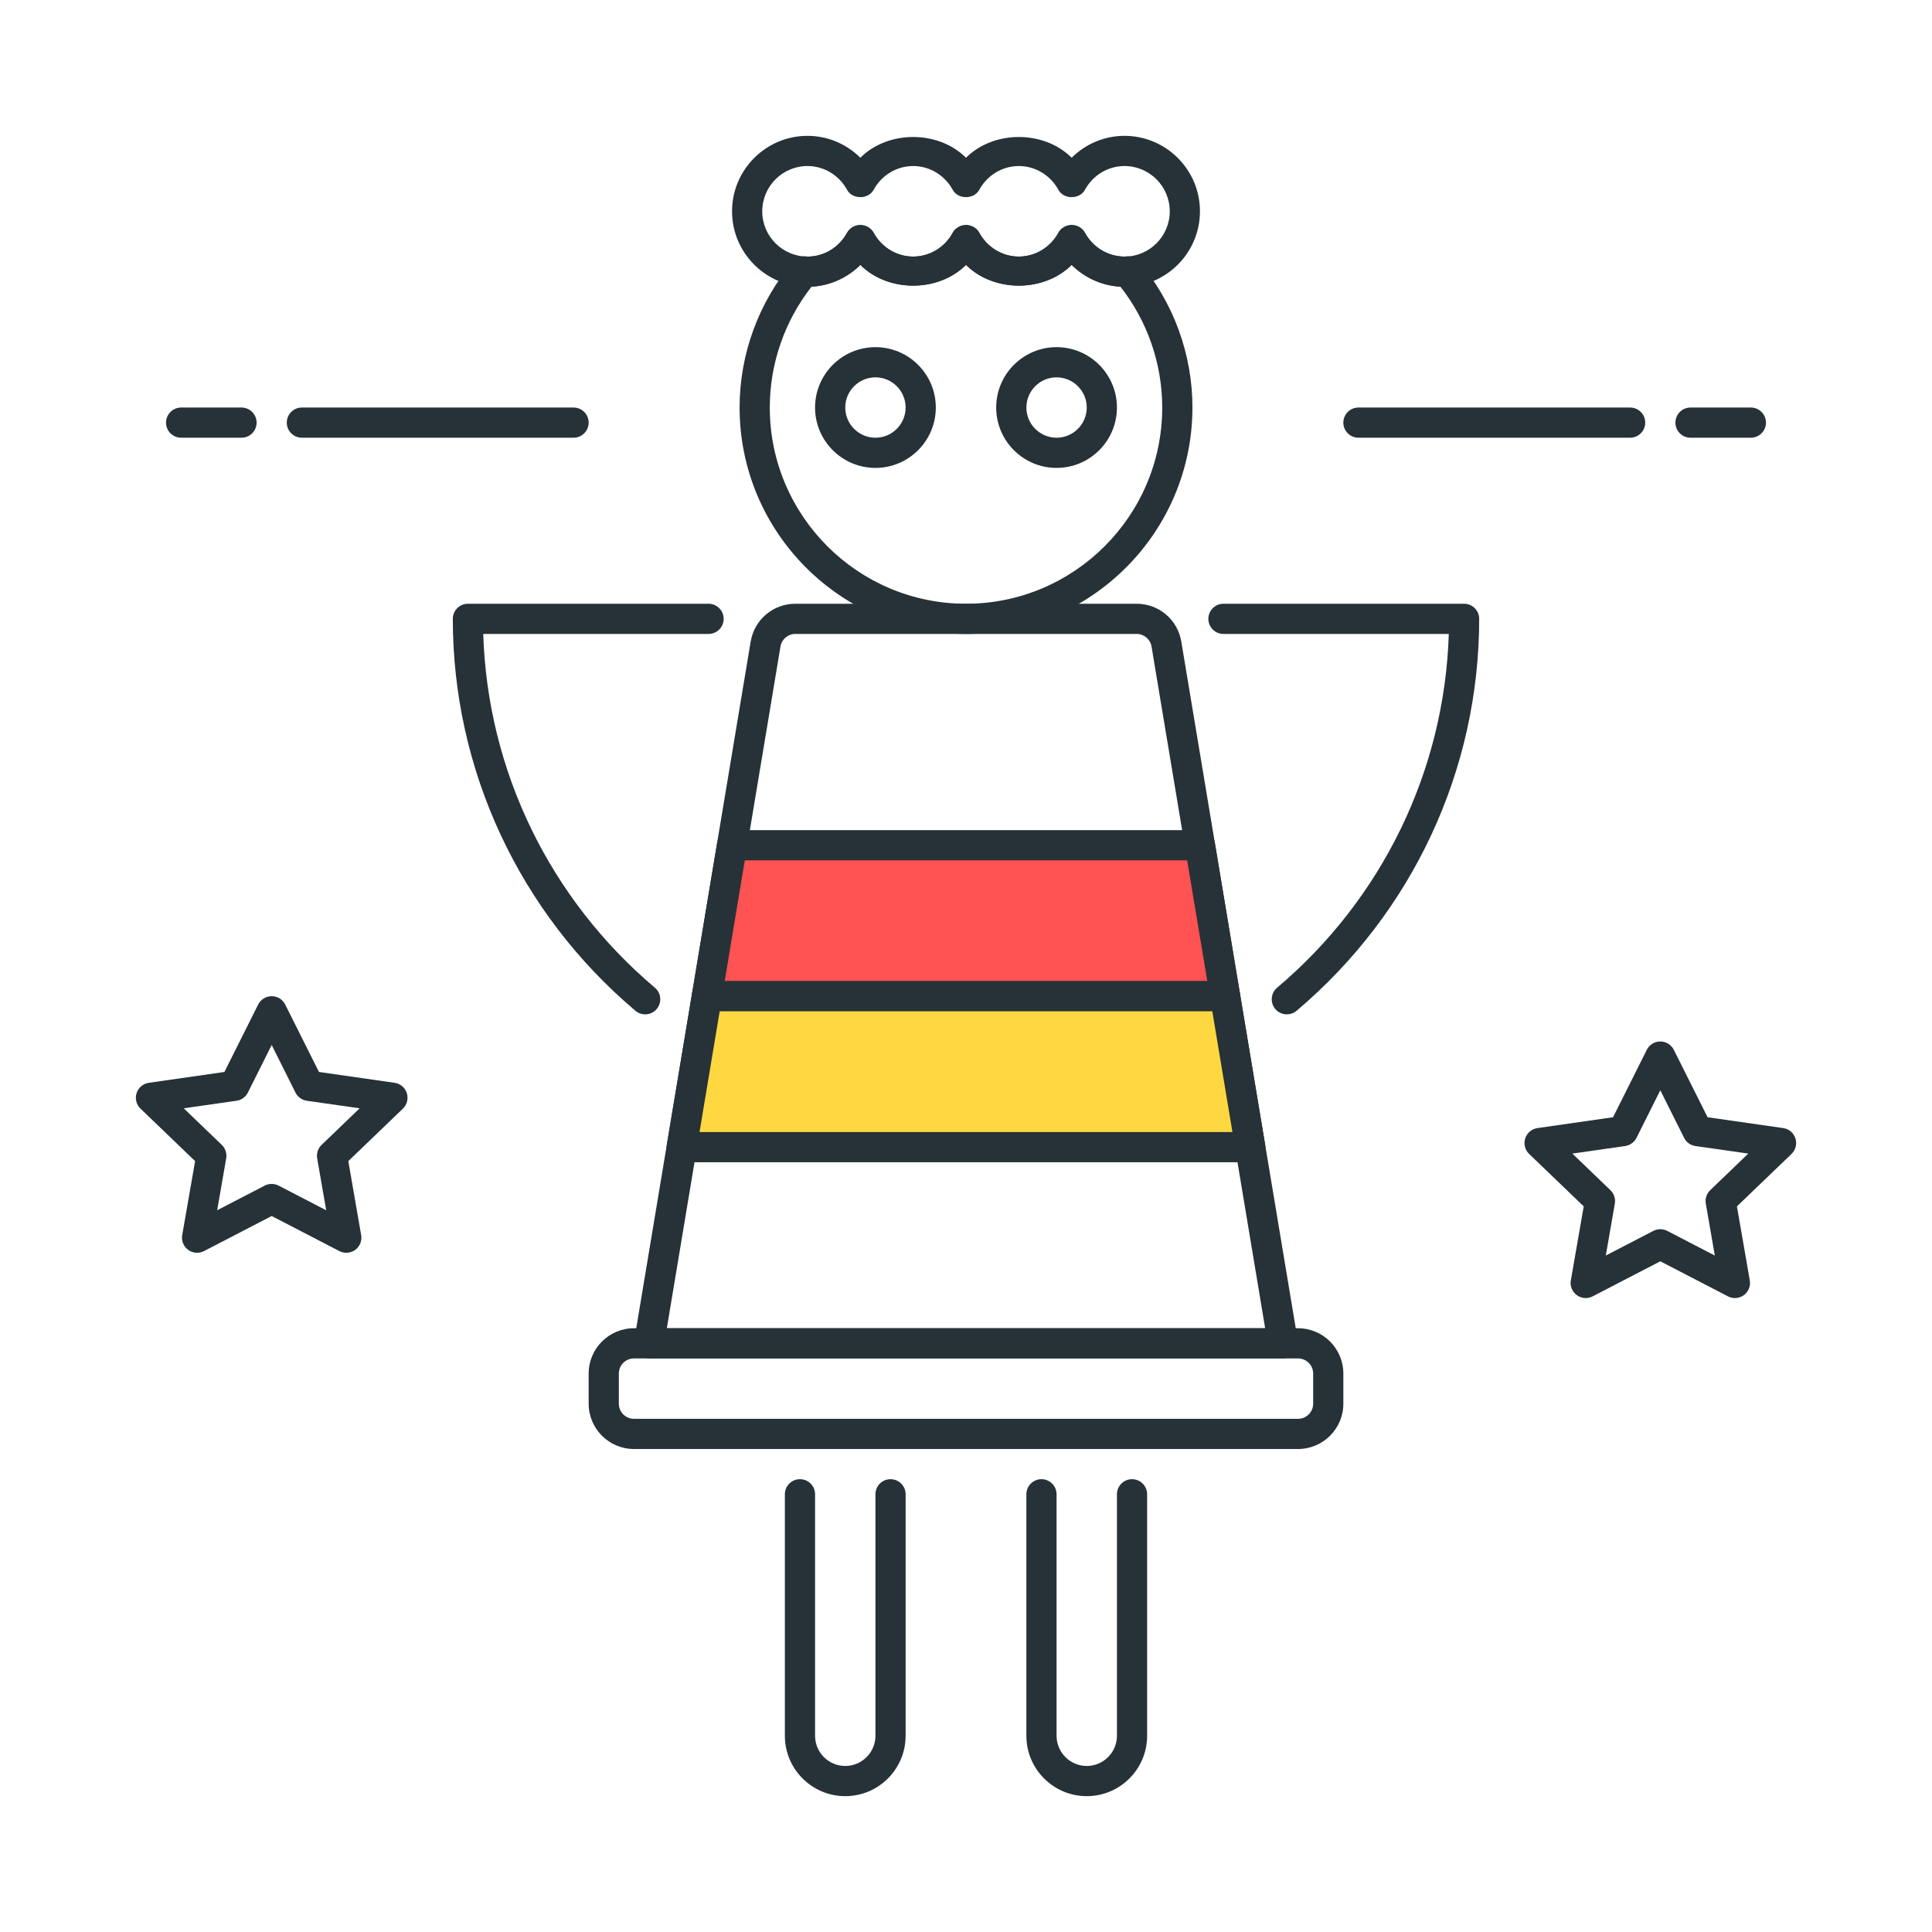<?xml version="1.0" encoding="utf-8"?>
<!-- Generator: Adobe Illustrator 22.0.0, SVG Export Plug-In . SVG Version: 6.00 Build 0)  -->
<svg version="1.1" id="Layer_1" xmlns="http://www.w3.org/2000/svg" xmlns:xlink="http://www.w3.org/1999/xlink" x="0px" y="0px"
	 viewBox="0 0 64 64" style="enable-background:new 0 0 64 64;" xml:space="preserve">
<style type="text/css">
	.st0{fill:#263238;}
	.st1{fill:#FFD740;}
	.st2{fill:#40C4FF;}
	.st3{fill:#FF5252;}
	.st4{fill:#4FC3F7;}
	.st5{fill:#FFFFFF;}
	.st6{fill:#4DB6AC;}
	.st7{fill:#FFCA28;}
	.st8{fill:#37474F;}
</style>
<g>
	<g>
		<g>
			<path class="st0" d="M42.5,45h-21c-0.147,0-0.287-0.064-0.381-0.177c-0.095-0.112-0.136-0.26-0.112-0.405l3.86-23.165
				C24.989,20.527,25.611,20,26.347,20h11.306c0.736,0,1.358,0.527,1.479,1.253l3.861,23.165c0.024,0.145-0.017,0.293-0.112,0.405
				C42.787,44.936,42.647,45,42.5,45z M22.09,44H41.91l-3.764-22.583C38.105,21.176,37.898,21,37.653,21H26.347
				c-0.245,0-0.453,0.176-0.493,0.418L22.09,44z"/>
		</g>
	</g>
	<g>
		<g>
			<path class="st0" d="M42.628,33.602c-0.143,0-0.284-0.06-0.382-0.177c-0.178-0.211-0.152-0.526,0.059-0.705
				c3.491-2.949,5.546-7.197,5.688-11.72h-7.465c-0.276,0-0.5-0.224-0.5-0.5s0.224-0.5,0.5-0.5H48.5c0.276,0,0.5,0.224,0.5,0.5
				c0,5.003-2.205,9.736-6.05,12.984C42.856,33.563,42.742,33.602,42.628,33.602z"/>
		</g>
	</g>
	<g>
		<g>
			<path class="st0" d="M21.372,33.602c-0.114,0-0.229-0.039-0.322-0.118C17.205,30.236,15,25.504,15,20.5
				c0-0.276,0.224-0.5,0.5-0.5h7.972c0.276,0,0.5,0.224,0.5,0.5s-0.224,0.5-0.5,0.5h-7.464c0.141,4.523,2.196,8.771,5.687,11.72
				c0.211,0.178,0.237,0.494,0.059,0.705C21.655,33.542,21.514,33.602,21.372,33.602z"/>
		</g>
	</g>
	<g>
		<g>
			<path class="st0" d="M43,48H21c-0.827,0-1.5-0.673-1.5-1.5v-1c0-0.827,0.673-1.5,1.5-1.5h22c0.827,0,1.5,0.673,1.5,1.5v1
				C44.5,47.327,43.827,48,43,48z M21,45c-0.276,0-0.5,0.224-0.5,0.5v1c0,0.276,0.224,0.5,0.5,0.5h22c0.276,0,0.5-0.224,0.5-0.5v-1
				c0-0.276-0.224-0.5-0.5-0.5H21z"/>
		</g>
	</g>
	<g>
		<g>
			<path class="st0" d="M28,59.5c-1.103,0-2-0.897-2-2v-8c0-0.276,0.224-0.5,0.5-0.5s0.5,0.224,0.5,0.5v8c0,0.551,0.449,1,1,1
				s1-0.449,1-1v-8c0-0.276,0.224-0.5,0.5-0.5s0.5,0.224,0.5,0.5v8C30,58.603,29.103,59.5,28,59.5z"/>
		</g>
	</g>
	<g>
		<g>
			<path class="st0" d="M36,59.5c-1.103,0-2-0.897-2-2v-8c0-0.276,0.224-0.5,0.5-0.5s0.5,0.224,0.5,0.5v8c0,0.551,0.449,1,1,1
				s1-0.449,1-1v-8c0-0.276,0.224-0.5,0.5-0.5s0.5,0.224,0.5,0.5v8C38,58.603,37.103,59.5,36,59.5z"/>
		</g>
	</g>
	<g>
		<g>
			<path class="st0" d="M29,15.5c-1.103,0-2-0.897-2-2s0.897-2,2-2s2,0.897,2,2S30.103,15.5,29,15.5z M29,12.5c-0.551,0-1,0.449-1,1
				s0.449,1,1,1s1-0.449,1-1S29.551,12.5,29,12.5z"/>
		</g>
	</g>
	<g>
		<g>
			<path class="st0" d="M35,15.5c-1.103,0-2-0.897-2-2s0.897-2,2-2s2,0.897,2,2S36.103,15.5,35,15.5z M35,12.5c-0.551,0-1,0.449-1,1
				s0.449,1,1,1s1-0.449,1-1S35.551,12.5,35,12.5z"/>
		</g>
	</g>
	<g>
		<g>
			<path class="st0" d="M37.25,9.5c-0.664,0-1.29-0.267-1.75-0.725c-0.922,0.916-2.579,0.916-3.5,0c-0.922,0.916-2.579,0.916-3.5,0
				C28.039,9.233,27.414,9.5,26.75,9.5c-1.378,0-2.5-1.122-2.5-2.5s1.122-2.5,2.5-2.5c0.664,0,1.289,0.267,1.75,0.725
				c0.921-0.916,2.578-0.916,3.5,0c0.921-0.916,2.578-0.916,3.5,0C35.96,4.767,36.586,4.5,37.25,4.5c1.378,0,2.5,1.122,2.5,2.5
				S38.628,9.5,37.25,9.5z M35.5,7.45L35.5,7.45c0.183,0,0.352,0.1,0.439,0.261C36.204,8.198,36.706,8.5,37.25,8.5
				c0.827,0,1.5-0.673,1.5-1.5s-0.673-1.5-1.5-1.5c-0.544,0-1.046,0.302-1.311,0.789c-0.175,0.322-0.704,0.322-0.878,0
				C34.796,5.802,34.293,5.5,33.75,5.5c-0.544,0-1.046,0.302-1.311,0.789c-0.175,0.322-0.704,0.322-0.878,0
				C31.296,5.802,30.793,5.5,30.25,5.5c-0.544,0-1.046,0.302-1.311,0.789c-0.175,0.322-0.704,0.322-0.878,0
				C27.796,5.802,27.293,5.5,26.75,5.5c-0.827,0-1.5,0.673-1.5,1.5s0.673,1.5,1.5,1.5c0.543,0,1.046-0.302,1.311-0.79
				C28.148,7.55,28.317,7.45,28.5,7.45l0,0c0.183,0,0.352,0.1,0.439,0.261C29.204,8.198,29.706,8.5,30.25,8.5
				c0.543,0,1.046-0.302,1.311-0.79C31.648,7.55,31.817,7.45,32,7.45l0,0c0.183,0,0.352,0.1,0.439,0.261
				C32.704,8.198,33.206,8.5,33.75,8.5c0.543,0,1.046-0.302,1.311-0.79C35.148,7.55,35.317,7.45,35.5,7.45z"/>
		</g>
	</g>
	<g>
		<g>
			<path class="st0" d="M32,21c-4.136,0-7.5-3.364-7.5-7.5c0-1.765,0.628-3.481,1.768-4.833c0.1-0.118,0.266-0.187,0.404-0.177
				c0.012,0,0.09,0.009,0.103,0.01c0.519-0.001,1.021-0.303,1.287-0.791c0.175-0.321,0.703-0.321,0.878,0
				c0.265,0.487,0.768,0.79,1.311,0.79s1.046-0.302,1.311-0.79c0.175-0.321,0.703-0.321,0.878,0c0.265,0.487,0.768,0.79,1.311,0.79
				s1.046-0.302,1.311-0.79c0.175-0.321,0.703-0.321,0.878,0c0.263,0.483,0.759,0.784,1.297,0.79c0.042-0.004,0.095-0.01,0.113-0.01
				c0.147,0,0.287,0.064,0.382,0.177c1.141,1.352,1.769,3.068,1.769,4.833C39.5,17.636,36.136,21,32,21z M26.883,9.497
				C25.99,10.637,25.5,12.049,25.5,13.5c0,3.584,2.916,6.5,6.5,6.5s6.5-2.916,6.5-6.5c0-1.45-0.49-2.863-1.384-4.003
				C36.503,9.463,35.93,9.202,35.5,8.775c-0.922,0.916-2.578,0.916-3.5,0c-0.922,0.916-2.578,0.916-3.5,0
				C28.07,9.202,27.497,9.463,26.883,9.497z"/>
		</g>
	</g>
	<g>
		<g>
			<path class="st0" d="M57.472,43c-0.079,0-0.158-0.019-0.23-0.056L55,41.782l-2.242,1.162c-0.169,0.087-0.372,0.072-0.525-0.041
				c-0.153-0.112-0.23-0.302-0.197-0.489l0.427-2.451l-1.809-1.738c-0.138-0.132-0.188-0.332-0.129-0.514s0.216-0.314,0.405-0.342
				l2.504-0.359l1.119-2.235C54.638,34.607,54.811,34.5,55,34.5l0,0c0.189,0,0.362,0.107,0.447,0.276l1.119,2.234l2.505,0.359
				c0.189,0.027,0.347,0.16,0.405,0.342s0.008,0.381-0.129,0.514l-1.809,1.738l0.426,2.452c0.033,0.187-0.044,0.376-0.197,0.489
				C57.68,42.967,57.576,43,57.472,43z M55,40.719c0.079,0,0.158,0.019,0.23,0.056l1.576,0.817l-0.299-1.72
				c-0.028-0.164,0.026-0.331,0.146-0.446l1.261-1.212l-1.75-0.25c-0.163-0.023-0.303-0.125-0.376-0.271L55,36.117l-0.789,1.576
				c-0.074,0.146-0.214,0.248-0.376,0.271l-1.749,0.25l1.261,1.212c0.12,0.115,0.174,0.282,0.146,0.446l-0.299,1.719l1.577-0.817
				C54.842,40.737,54.921,40.719,55,40.719z"/>
		</g>
	</g>
	<g>
		<g>
			<path class="st0" d="M11.472,41.5c-0.079,0-0.158-0.019-0.23-0.056L9,40.282l-2.242,1.162c-0.168,0.087-0.373,0.071-0.525-0.041
				c-0.153-0.112-0.23-0.302-0.197-0.489l0.427-2.451l-1.809-1.738c-0.138-0.132-0.188-0.332-0.129-0.514s0.216-0.314,0.405-0.342
				l2.504-0.359l1.119-2.235C8.638,33.107,8.811,33,9,33l0,0c0.189,0,0.362,0.107,0.447,0.276l1.119,2.234l2.505,0.359
				c0.189,0.027,0.347,0.16,0.405,0.342s0.008,0.381-0.129,0.514l-1.809,1.738l0.426,2.452c0.033,0.187-0.044,0.376-0.197,0.489
				C11.68,41.467,11.576,41.5,11.472,41.5z M9,39.219c0.079,0,0.158,0.019,0.23,0.056l1.576,0.817l-0.299-1.72
				c-0.028-0.164,0.026-0.331,0.146-0.446l1.261-1.212l-1.75-0.25c-0.163-0.023-0.303-0.125-0.376-0.271L9,34.617l-0.789,1.576
				c-0.074,0.146-0.214,0.248-0.376,0.271l-1.749,0.25l1.261,1.212c0.12,0.115,0.174,0.282,0.146,0.446l-0.299,1.719l1.577-0.817
				C8.842,39.237,8.921,39.219,9,39.219z"/>
		</g>
	</g>
	<g>
		<g>
			<path class="st0" d="M19,14.5h-9c-0.276,0-0.5-0.224-0.5-0.5s0.224-0.5,0.5-0.5h9c0.276,0,0.5,0.224,0.5,0.5S19.276,14.5,19,14.5
				z"/>
		</g>
	</g>
	<g>
		<g>
			<path class="st0" d="M8,14.5H6c-0.276,0-0.5-0.224-0.5-0.5s0.224-0.5,0.5-0.5h2c0.276,0,0.5,0.224,0.5,0.5S8.276,14.5,8,14.5z"/>
		</g>
	</g>
	<g>
		<g>
			<path class="st0" d="M54,14.5h-9c-0.276,0-0.5-0.224-0.5-0.5s0.224-0.5,0.5-0.5h9c0.276,0,0.5,0.224,0.5,0.5S54.276,14.5,54,14.5
				z"/>
		</g>
	</g>
	<g>
		<g>
			<path class="st0" d="M58,14.5h-2c-0.276,0-0.5-0.224-0.5-0.5s0.224-0.5,0.5-0.5h2c0.276,0,0.5,0.224,0.5,0.5S58.276,14.5,58,14.5
				z"/>
		</g>
	</g>
	<g>
		<g>
			<polygon class="st3" points="23.416,33 40.583,33 39.75,28 24.25,28 			"/>
		</g>
		<g>
			<path class="st0" d="M40.583,33.5H23.417c-0.147,0-0.287-0.064-0.381-0.177c-0.095-0.112-0.136-0.26-0.112-0.405l0.833-5
				c0.04-0.241,0.249-0.418,0.493-0.418h15.5c0.245,0,0.453,0.177,0.493,0.418l0.833,5c0.024,0.145-0.017,0.293-0.112,0.405
				C40.87,33.436,40.73,33.5,40.583,33.5z M24.007,32.5h15.986l-0.667-4H24.673L24.007,32.5z"/>
		</g>
	</g>
	<g>
		<g>
			<polygon class="st1" points="22.583,38 41.416,38 40.583,33 23.416,33 			"/>
		</g>
		<g>
			<path class="st0" d="M41.417,38.5H22.583c-0.147,0-0.287-0.064-0.381-0.177c-0.095-0.112-0.136-0.26-0.112-0.405l0.833-5
				c0.04-0.241,0.249-0.418,0.493-0.418h17.167c0.245,0,0.453,0.177,0.493,0.418l0.833,5c0.024,0.145-0.017,0.293-0.112,0.405
				C41.703,38.436,41.563,38.5,41.417,38.5z M23.173,37.5h17.653l-0.667-4H23.84L23.173,37.5z"/>
		</g>
	</g>
</g>
</svg>
